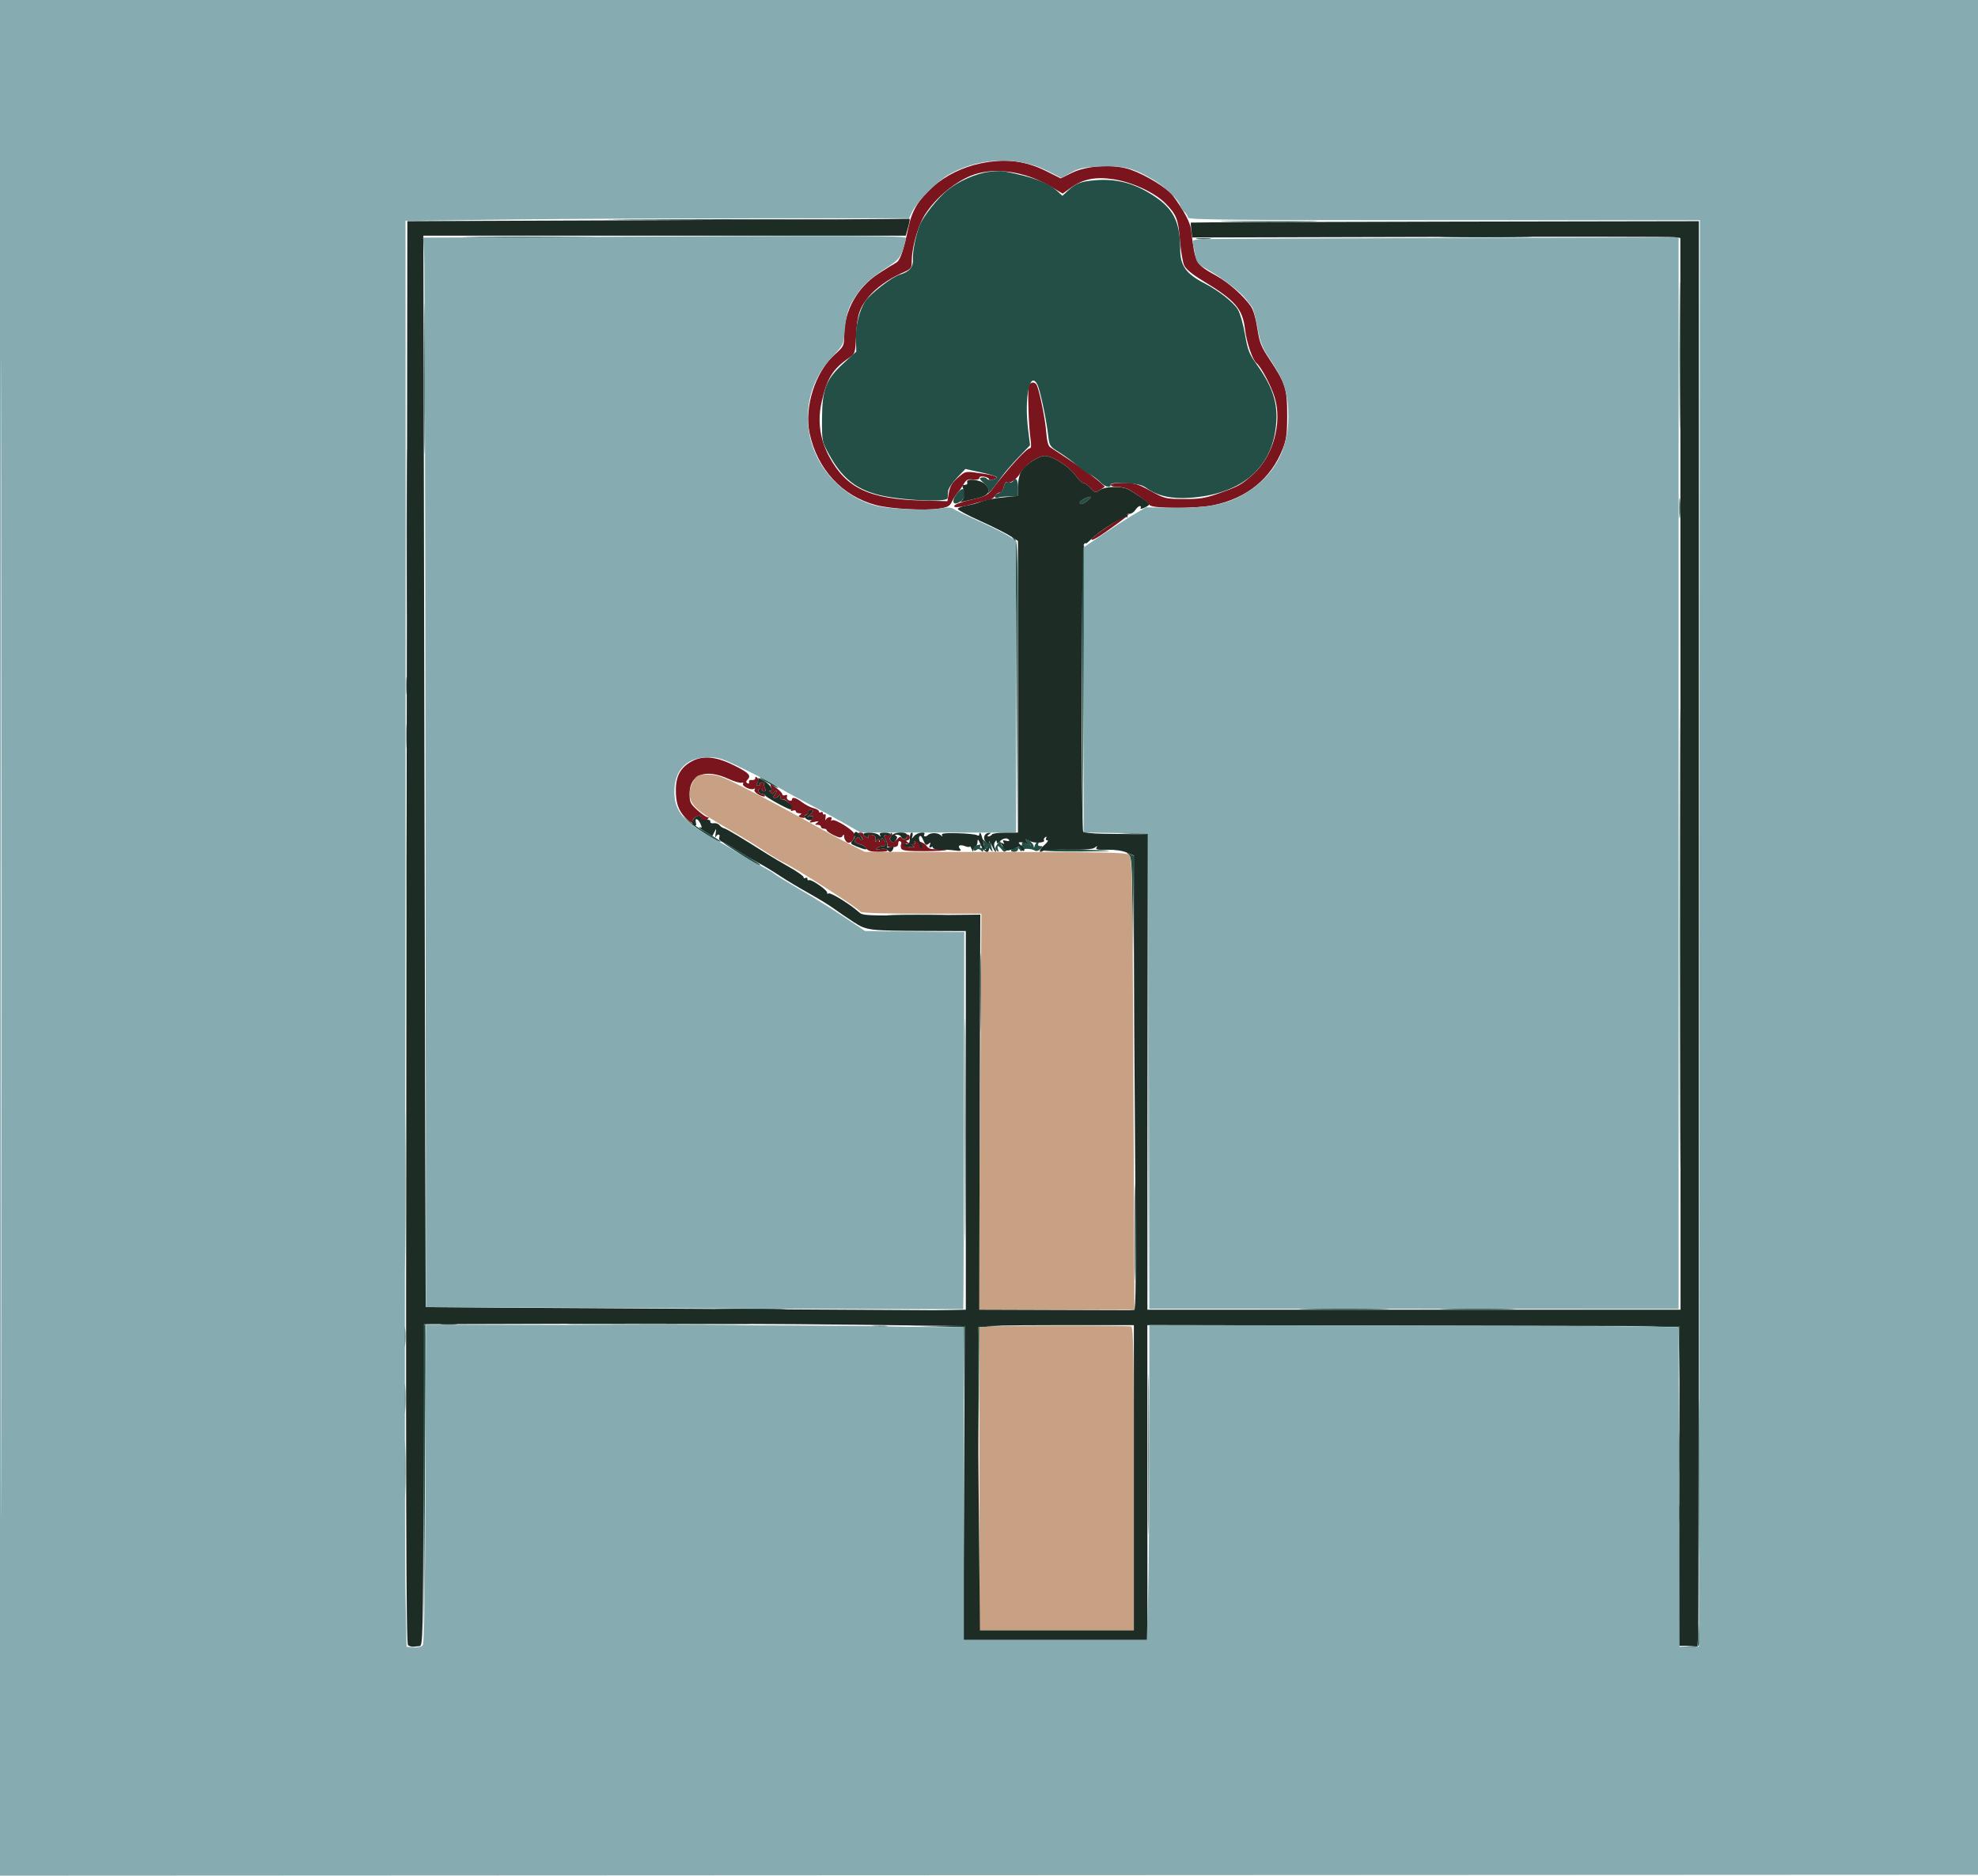 <svg xmlns="http://www.w3.org/2000/svg" width="1024" height="971" viewBox="0 0 1024 971" version="1.1"><path d="M 507.500 84.619 C 498.362 86.520, 489.417 90.921, 483.044 96.651 C 475.528 103.407, 472.249 108.742, 470.427 117.173 C 467.493 130.749, 466.013 134.924, 463.702 136.140 C 462.491 136.778, 458.474 139.266, 454.775 141.668 C 443.737 148.839, 437 161.009, 437 173.779 C 437 179.019, 436.837 179.341, 431.945 183.740 C 422.044 192.641, 416.292 210.770, 419.111 224.192 C 423.029 242.852, 435.978 256.866, 453.575 261.492 C 460.989 263.440, 478.722 264.441, 485.993 263.321 C 490.720 262.593, 491.684 262.059, 492.913 259.495 C 493.699 257.857, 494.924 255.934, 495.635 255.222 C 496.347 254.510, 497.733 252.560, 498.715 250.888 C 500.226 248.315, 500.998 247.906, 503.750 248.224 C 505.765 248.456, 507 248.157, 507 247.438 C 507 246.739, 507.995 246.468, 509.500 246.755 C 510.875 247.018, 512 247.589, 512 248.023 C 512 248.457, 512.900 248.577, 514 248.290 C 517.883 247.274, 515.910 246.217, 507.965 245.055 C 499.949 243.883, 499.923 243.887, 496.715 246.564 C 492.771 249.857, 491.773 251.512, 491.043 255.975 L 490.474 259.450 477.987 259.144 C 450.179 258.462, 438.010 252.752, 429.223 236.268 C 424.522 227.447, 423.181 218.155, 425.239 208.669 C 427.994 195.973, 430.978 191.104, 439.633 185.176 C 442.715 183.065, 442.774 182.871, 443.237 173.265 C 443.728 163.080, 444.951 159.381, 449.744 153.581 C 453.328 149.243, 460.076 144.384, 466.397 141.588 C 471.852 139.176, 472 139.004, 472 135.117 C 472 128.819, 474.887 117.961, 478.013 112.500 C 482.967 103.844, 492.846 95.121, 502.202 91.142 C 513.846 86.189, 530.340 88.385, 544.323 96.750 L 550.147 100.234 554.482 97.120 C 560.765 92.608, 567.224 91.365, 576.718 92.841 C 586.268 94.326, 597.864 99.738, 603.329 105.262 C 609.031 111.025, 610.005 113.477, 610.841 124.179 C 611.285 129.855, 612.290 135.829, 613.074 137.454 C 613.999 139.370, 617.310 142.101, 622.500 145.230 C 639.545 155.505, 643.281 159.788, 644.547 170.500 C 645.359 177.371, 648.391 186.249, 650.531 188.026 C 652.972 190.051, 658.125 199.804, 659.932 205.818 C 663.896 219.009, 659.052 236.272, 648.801 245.489 C 642.683 250.990, 641.028 251.903, 630.500 255.586 C 623.785 257.936, 620.947 258.376, 612.828 258.326 C 603.421 258.268, 602.948 258.152, 595.625 254.133 C 588.963 250.477, 587.339 250, 581.547 250 C 577.849 250, 575 250.435, 575 251 C 575 251.550, 576.321 252, 577.935 252 C 579.549 252, 582.048 252.448, 583.488 252.995 C 586.112 253.993, 593.874 259.623, 595.214 261.500 C 596.516 263.325, 619.110 263.361, 628.038 261.552 C 645.454 258.024, 658.013 247.817, 664.112 232.238 C 665.972 227.484, 666.360 224.527, 666.372 215 C 666.390 201.434, 665.463 198.433, 657.604 186.599 C 652.804 179.372, 652.086 177.585, 650.926 170 C 650.124 164.755, 648.836 160.385, 647.563 158.587 C 643.659 153.075, 636.283 146.493, 630.097 143 C 618.695 136.562, 618.859 136.859, 616.579 118.664 C 616.128 115.068, 612.673 108.658, 607.236 101.330 C 604.364 97.458, 593.397 90.696, 585.404 87.869 C 576.758 84.810, 562.821 85.568, 554.821 89.533 L 549.143 92.347 541.821 88.688 C 530.725 83.143, 520.450 81.925, 507.500 84.619 M 532.599 199.750 C 531.914 201.989, 532.533 221.028, 533.494 227.250 C 533.941 230.149, 533.850 232, 533.260 232 C 531.490 232, 522.098 242.263, 513.258 253.856 C 511.626 255.997, 509.585 257.119, 505.758 257.982 C 497.628 259.816, 494 261.072, 494 262.053 C 494 263.097, 498.414 262.448, 505.500 260.362 C 508.250 259.553, 511.338 258.769, 512.362 258.620 C 513.387 258.471, 514.647 257.596, 515.162 256.675 C 515.678 255.754, 516.763 255, 517.575 255 C 518.412 255, 519.308 253.710, 519.647 252.016 C 519.975 250.375, 520.682 249.303, 521.217 249.634 C 522.840 250.637, 526.512 248.062, 528.365 244.620 C 530.455 240.741, 537.389 235.996, 540.950 236.009 C 544.871 236.024, 553.506 241.486, 556.665 245.950 C 558.224 248.154, 560.084 249.967, 560.798 249.979 C 561.512 249.990, 563.191 251.182, 564.530 252.627 C 566.874 255.156, 567.058 255.192, 569.492 253.597 L 572.020 251.941 569.260 249.452 C 566.180 246.676, 555.650 239.289, 543.669 231.500 C 542.626 230.822, 541.962 228.248, 541.605 223.500 C 541.088 216.607, 537.935 201.322, 536.577 199.125 C 535.521 197.416, 533.202 197.781, 532.599 199.750 M 574.250 272.091 C 569.163 275.433, 565 278.605, 565 279.140 C 565 280.368, 568.502 278.280, 577.960 271.415 C 587.982 264.141, 585.730 264.551, 574.250 272.091 M 358.500 393.938 C 352.588 396.969, 349.973 401.420, 349.891 408.592 C 349.812 415.501, 351.119 419.443, 354.751 423.250 C 357.125 425.739, 359.782 427.097, 358.664 425.250 C 358.414 424.837, 358.743 424.050, 359.394 423.500 C 361.046 422.105, 363.283 421.733, 362.511 422.982 C 361.594 424.466, 364.916 425.484, 366.267 424.133 C 367.111 423.289, 367.095 423, 366.203 423 C 365.544 423, 363.204 421.373, 361.003 419.384 C 357.384 416.115, 357 415.304, 357 410.939 C 357 400.894, 365.199 397.740, 377.123 403.199 C 380.085 404.555, 383.131 405.456, 383.893 405.202 C 384.655 404.948, 385.005 405.183, 384.671 405.724 C 383.907 406.959, 388.767 409.262, 390.229 408.358 C 390.857 407.970, 391.021 408.157, 390.622 408.803 C 390.223 409.448, 391.207 410.573, 392.967 411.483 C 394.687 412.372, 396 412.607, 396 412.026 C 396 411.462, 395.373 411, 394.607 411 C 393.841 411, 392.984 410.400, 392.702 409.667 C 392.421 408.933, 392.803 408.333, 393.551 408.333 C 394.300 408.333, 394.727 408.633, 394.500 409 C 394.273 409.367, 394.719 409.667, 395.490 409.667 C 396.500 409.667, 396.637 409.191, 395.981 407.965 C 395.480 407.029, 395.355 405.979, 395.702 405.631 C 396.049 405.284, 395.557 405, 394.608 405 C 393.659 405, 393.114 405.375, 393.397 405.833 C 393.680 406.292, 393.264 406.667, 392.472 406.667 C 391.363 406.667, 391.294 406.350, 392.173 405.291 C 393.030 404.259, 393.026 403.626, 392.158 402.758 C 391.281 401.881, 391 401.902, 391 402.844 C 391 403.528, 390.212 403.955, 389.250 403.794 C 388.224 403.621, 387.614 404.048, 387.775 404.824 C 387.931 405.576, 387.569 405.852, 386.938 405.461 C 386.137 404.967, 386.130 404.470, 386.913 403.687 C 389.061 401.539, 387.885 400.216, 380.505 396.470 C 371.122 391.707, 364.368 390.930, 358.500 393.938 M 399.242 407.816 C 399.629 409.298, 399.441 409.794, 398.657 409.355 C 397.992 408.982, 398.050 409.297, 398.792 410.095 C 399.892 411.277, 400.223 411.262, 401.026 409.992 C 401.545 409.171, 401.976 408.973, 401.985 409.550 C 401.993 410.127, 401.460 411.140, 400.800 411.800 C 399.867 412.733, 399.959 413, 401.217 413 C 402.106 413, 403.060 412.438, 403.338 411.750 C 403.639 411.003, 403.874 411.205, 403.921 412.250 C 403.964 413.212, 404.337 413.891, 404.750 413.758 C 406.473 413.201, 410.247 416.913, 409.620 418.548 C 409.153 419.765, 409.390 420.064, 410.489 419.643 C 411.320 419.324, 412 419.499, 412 420.031 C 412 420.564, 412.788 421.007, 413.750 421.015 C 415.091 421.027, 415.188 421.228, 414.165 421.877 C 413.151 422.520, 413.331 422.853, 414.917 423.268 C 416.064 423.568, 416.780 423.453, 416.507 423.012 C 416.235 422.570, 416.712 421.941, 417.569 421.612 C 418.426 421.283, 418.893 420.636, 418.607 420.174 C 418.322 419.712, 418.743 419.333, 419.544 419.333 C 421.459 419.333, 421.382 419.965, 419.250 421.721 C 417.583 423.095, 417.583 423.137, 419.250 422.613 C 421.294 421.970, 421.534 423.057, 419.750 424.871 C 418.742 425.896, 419.081 426.015, 421.500 425.490 C 423.775 424.996, 424.138 425.096, 423 425.904 C 421.705 426.824, 421.739 426.971, 423.250 426.985 C 424.212 426.993, 425 427.450, 425 428 C 425 428.550, 425.675 429, 426.500 429 C 427.325 429, 428 429.367, 428 429.815 C 428 430.263, 429.645 431.414, 431.655 432.373 C 434.603 433.778, 435.471 433.863, 436.140 432.808 C 436.776 431.805, 436.973 431.880, 436.985 433.128 C 436.993 434.023, 437.615 435.266, 438.367 435.890 C 439.943 437.198, 442.459 434.891, 442.485 432.114 C 442.503 430.183, 432.319 423.685, 430.772 424.641 C 430.128 425.039, 429.980 424.842, 430.405 424.155 C 430.821 423.481, 430.503 423, 429.642 423 C 428.831 423, 427.899 423.563, 427.572 424.250 C 427.245 424.938, 427.166 424.487, 427.396 423.249 C 427.625 422.010, 427.405 421.249, 426.907 421.558 C 426.408 421.866, 426 421.615, 426 421 C 426 420.385, 425.550 420.160, 425 420.500 C 424.450 420.840, 424 420.650, 424 420.078 C 424 419.506, 422.762 418.745, 421.250 418.388 C 419.738 418.030, 417.068 416.671, 415.317 415.369 C 411.961 412.871, 410 412.355, 410 413.969 C 410 414.501, 409.299 414.668, 408.443 414.340 C 407.586 414.011, 407.113 413.148, 407.392 412.422 C 407.714 411.583, 407.370 411.304, 406.449 411.658 C 405.652 411.964, 405 411.746, 405 411.175 C 405 410.604, 403.576 409.122, 401.835 407.882 L 398.670 405.629 399.242 407.816 M 445.476 432.619 C 446.367 433.510, 446.824 434.509, 446.493 434.840 C 446.162 435.171, 445.538 434.871, 445.107 434.174 C 444.487 433.169, 444.077 433.203, 443.136 434.336 C 442.192 435.473, 442.313 435.926, 443.724 436.547 C 444.701 436.976, 445.874 437.366, 446.331 437.414 C 446.787 437.461, 447.737 438.288, 448.441 439.250 C 449.375 440.528, 451.122 441, 454.919 441 C 458.143 441, 459.882 440.619, 459.498 439.997 C 459.157 439.445, 457.443 439.228, 455.689 439.514 C 453.347 439.897, 452.899 439.769, 454 439.033 C 454.825 438.482, 456.245 438.024, 457.156 438.015 C 458.318 438.005, 458.656 437.402, 458.290 436 C 457.699 433.743, 456.418 433.377, 455.662 435.250 C 455.316 436.108, 455.128 436.029, 455.064 435 C 454.980 433.667, 454.855 433.667, 453.943 435 C 453.098 436.236, 452.968 436.147, 453.208 434.500 C 453.420 433.052, 452.849 432.408, 451.139 432.166 C 449.651 431.955, 449.023 432.228, 449.441 432.904 C 449.849 433.565, 449.508 433.748, 448.552 433.382 C 447.698 433.054, 447 432.384, 447 431.893 C 447 431.402, 446.293 431, 445.429 431 C 444.020 431, 444.025 431.167, 445.476 432.619 M 461 431.776 C 461 432.386, 460.145 432.720, 459.099 432.519 C 457.358 432.184, 457.311 432.372, 458.548 434.755 C 459.290 436.186, 459.709 437.661, 459.479 438.033 C 459.249 438.405, 460.396 438.663, 462.028 438.605 C 464.185 438.529, 464.996 438.006, 464.998 436.691 C 464.999 435.696, 465.457 435.165, 466.016 435.510 C 466.575 435.856, 466.799 436.516, 466.513 436.979 C 466.227 437.441, 466.238 438.456, 466.536 439.233 C 466.960 440.339, 469.579 440.646, 478.539 440.639 C 484.843 440.634, 490 440.314, 490 439.926 C 490 439.539, 487.974 439.359, 485.498 439.527 C 481.810 439.776, 480.721 439.439, 479.479 437.666 C 478.112 435.715, 472.450 434.301, 473.626 436.204 C 473.897 436.642, 473.529 437.007, 472.809 437.015 C 471.789 437.027, 471.806 437.225, 472.889 437.910 C 473.844 438.515, 473.377 438.718, 471.389 438.562 C 469.800 438.437, 468.500 437.925, 468.500 437.424 C 468.500 436.923, 469.175 436.642, 470 436.798 C 471.333 437.052, 471.333 436.969, 470 436.057 C 468.989 435.365, 468.908 435.026, 469.750 435.015 C 470.438 435.007, 471 434.325, 471 433.500 C 471 432.675, 470.523 432, 469.941 432 C 469.359 432, 469.131 432.403, 469.435 432.895 C 469.740 433.388, 469.345 434.037, 468.559 434.339 C 467.773 434.641, 466.904 434.350, 466.629 433.694 C 466.295 432.897, 465.514 433.196, 464.280 434.594 C 462.841 436.225, 462.180 436.418, 461.292 435.468 C 460.459 434.576, 460.450 433.950, 461.260 433.140 C 461.868 432.532, 462.059 431.726, 461.683 431.350 C 461.308 430.974, 461 431.166, 461 431.776" stroke="none" fill="#7a141d" fill-rule="evenodd"/><path d="M 511.917 88.963 C 505.072 89.867, 496.079 93.875, 490.339 98.579 C 485.395 102.630, 477.948 112.067, 476.136 116.579 C 474.151 121.520, 472.393 130.212, 472.612 134 C 472.861 138.301, 470.918 140.645, 465.841 142.166 C 461.720 143.400, 450.438 152.144, 447.872 156.091 C 444.875 160.703, 442.922 168.607, 443.108 175.370 L 443.290 181.999 436.704 188.034 C 427.557 196.415, 425.606 201.480, 425.545 217 C 425.500 228.488, 425.504 228.507, 429.338 235.500 C 436.837 249.179, 445.411 255.060, 461.340 257.451 C 474.798 259.471, 490.458 259.705, 490.592 257.888 C 490.649 257.125, 490.764 255.471, 490.848 254.214 C 490.931 252.956, 492.972 249.869, 495.382 247.354 L 499.764 242.781 507.882 244.535 C 512.347 245.500, 516 246.622, 516 247.028 C 516 248.273, 511.614 248.994, 510.916 247.864 C 510.555 247.281, 509.429 246.963, 508.412 247.159 C 506.785 247.473, 506.906 247.832, 509.424 250.167 C 511.405 252.003, 512.085 253.384, 511.637 254.659 C 510.902 256.753, 513.774 253.500, 518.500 246.887 C 520.150 244.578, 524.145 239.946, 527.379 236.594 L 533.258 230.500 532.270 222.500 C 530.210 205.815, 533.066 191.649, 537.005 199.010 C 538.367 201.554, 541.659 216.868, 542.564 224.865 C 543.243 230.865, 543.328 231.001, 548.377 234.174 C 551.194 235.945, 555.161 238.855, 557.190 240.640 C 559.220 242.426, 562.370 244.652, 564.190 245.587 C 566.011 246.522, 568.491 248.347, 569.702 249.643 C 571.996 252.098, 575 252.807, 575 250.894 C 575 250.151, 577.541 249.905, 582.750 250.144 C 588.691 250.417, 591.205 251.003, 593.520 252.655 C 599.246 256.739, 606.325 258.341, 615.834 257.706 C 641.218 256.011, 656.992 243.746, 660.188 223.222 C 662.181 210.421, 659.689 201.430, 650.633 188.738 C 646.677 183.194, 645.941 181.303, 644.495 172.969 C 643.592 167.761, 641.934 162.013, 640.811 160.195 C 638.473 156.410, 630.799 150.404, 623.500 146.646 C 614.097 141.804, 611.004 137.514, 610.994 129.300 C 610.976 113.943, 607.113 107.042, 594.357 99.575 C 585.530 94.408, 577.006 92.458, 566.934 93.302 C 559.477 93.928, 556.921 94.919, 552.757 98.803 L 550.013 101.361 547.757 99.289 C 542.598 94.551, 535.304 91.775, 520 88.724 C 518.625 88.450, 514.987 88.558, 511.917 88.963 M 326.250 113.750 C 352.512 113.898, 395.487 113.898, 421.750 113.750 C 448.012 113.601, 426.525 113.480, 374 113.480 C 321.475 113.480, 299.987 113.601, 326.250 113.750 M 636.317 114.749 C 647.766 114.910, 666.216 114.909, 677.317 114.749 C 688.418 114.588, 679.050 114.456, 656.500 114.457 C 633.950 114.457, 624.868 114.589, 636.317 114.749 M 246.321 122.749 C 261.622 122.905, 286.372 122.905, 301.321 122.749 C 316.269 122.594, 303.750 122.467, 273.500 122.467 C 243.250 122.467, 231.019 122.594, 246.321 122.749 M 749.684 122.748 C 760.235 122.910, 777.785 122.911, 788.684 122.749 C 799.583 122.587, 790.950 122.455, 769.500 122.455 C 748.050 122.454, 739.133 122.587, 749.684 122.748 M 619.750 123.723 C 621.538 123.945, 624.462 123.945, 626.250 123.723 C 628.038 123.502, 626.575 123.320, 623 123.320 C 619.425 123.320, 617.962 123.502, 619.750 123.723 M 869.470 184 C 869.470 217.825, 869.596 231.662, 869.749 214.750 C 869.903 197.837, 869.903 170.162, 869.749 153.250 C 869.596 136.337, 869.470 150.175, 869.470 184 M 219.471 196 C 219.471 230.925, 219.596 245.212, 219.749 227.750 C 219.903 210.287, 219.903 181.712, 219.749 164.250 C 219.596 146.787, 219.471 161.075, 219.471 196 M 210.473 275 C 210.473 313.225, 210.598 328.862, 210.750 309.750 C 210.902 290.637, 210.902 259.362, 210.750 240.250 C 210.598 221.137, 210.473 236.775, 210.473 275 M 524.446 249.087 C 524.077 249.685, 522.971 249.964, 521.988 249.707 C 520.671 249.363, 520.058 249.962, 519.652 251.990 C 519.323 253.637, 518.280 254.955, 517.051 255.276 C 515.923 255.571, 515 256.353, 515 257.013 C 515 257.697, 515.681 257.953, 516.582 257.607 C 517.452 257.273, 520.152 257, 522.582 257 L 527 257 527 252.500 C 527 248.212, 525.897 246.739, 524.446 249.087 M 495.924 254.910 C 492.318 258.896, 492.985 262.275, 496.895 259.833 C 499.002 258.518, 499.941 256.294, 499.254 254.250 C 498.703 252.612, 497.848 252.782, 495.924 254.910 M 869.349 263 C 869.349 267.675, 869.522 269.587, 869.732 267.250 C 869.943 264.913, 869.943 261.087, 869.732 258.750 C 869.522 256.413, 869.349 258.325, 869.349 263 M 561.250 258.220 C 560.013 258.817, 559 259.687, 559 260.153 C 559 261.558, 560.642 261.114, 563.139 259.033 C 565.712 256.890, 564.812 256.503, 561.250 258.220 M 524.744 279.095 C 525.705 280.327, 526.047 297.828, 526.250 356.095 L 526.513 431.500 526.756 355.872 C 526.985 284.868, 526.893 280.161, 525.250 278.872 C 523.701 277.658, 523.643 277.683, 524.744 279.095 M 560.460 283.250 C 560.197 283.938, 560.099 317.350, 560.242 357.500 L 560.500 430.500 561 356.250 C 561.275 315.412, 561.373 282, 561.219 282 C 561.064 282, 560.722 282.563, 560.460 283.250 M 869.490 486 C 869.490 591.875, 869.607 635.188, 869.750 582.250 C 869.893 529.313, 869.893 442.688, 869.750 389.750 C 869.607 336.813, 869.490 380.125, 869.490 486 M 210.336 355 C 210.336 359.125, 210.513 360.813, 210.728 358.750 C 210.944 356.688, 210.944 353.313, 210.728 351.250 C 210.513 349.188, 210.336 350.875, 210.336 355 M 220.484 482 C 220.484 549.375, 220.604 576.938, 220.750 543.250 C 220.896 509.563, 220.896 454.438, 220.750 420.750 C 220.604 387.063, 220.484 414.625, 220.484 482 M 210.370 381 C 210.370 386.775, 210.535 389.137, 210.737 386.250 C 210.939 383.363, 210.939 378.637, 210.737 375.750 C 210.535 372.863, 210.370 375.225, 210.370 381 M 210.468 448 C 210.468 479.075, 210.594 491.788, 210.749 476.250 C 210.904 460.713, 210.904 435.288, 210.749 419.750 C 210.594 404.213, 210.468 416.925, 210.468 448 M 393.500 402.725 C 394.050 403.245, 396.750 404.898, 399.500 406.398 C 402.250 407.899, 403.600 408.387, 402.500 407.485 C 400.262 405.648, 391.933 401.244, 393.500 402.725 M 356.153 425.135 C 360.253 428.980, 373 436.890, 373 435.588 C 373 435.318, 369.966 433.401, 366.258 431.327 C 362.549 429.253, 357.712 426.030, 355.508 424.163 C 352.704 421.789, 352.898 422.080, 356.153 425.135 M 586.493 431.724 L 593.992 432.084 594.252 555.042 L 594.512 678 594.506 554.750 L 594.500 431.500 586.747 431.432 L 578.993 431.365 586.493 431.724 M 508.819 435.619 C 509.915 437.709, 509.516 439, 507.774 439 C 507.284 439, 507.190 438.502, 507.566 437.893 C 508.032 437.139, 507.533 437.013, 506 437.500 C 504.326 438.031, 503.949 437.891, 504.529 436.953 C 505.011 436.173, 504.904 435.941, 504.248 436.346 C 503.665 436.707, 503.425 437.911, 503.716 439.022 C 504.092 440.461, 504.590 440.755, 505.446 440.045 C 506.256 439.372, 507.031 439.431, 507.824 440.224 C 508.725 441.125, 509 441.106, 509 440.141 C 509 439.449, 509.450 439.160, 510 439.500 C 510.550 439.840, 511 439.555, 511 438.868 C 511 438.159, 511.685 438.458, 512.582 439.559 C 514.029 441.335, 514.114 441.344, 513.582 439.668 C 513.262 438.661, 512.964 437.086, 512.921 436.168 C 512.867 435.035, 512.674 434.921, 512.317 435.811 C 511.913 436.820, 511.322 436.705, 509.751 435.311 C 507.757 433.543, 507.735 433.550, 508.819 435.619 M 531 434.631 C 531 434.988, 531.788 435.916, 532.750 436.695 C 534.339 437.980, 534.299 438.013, 532.316 437.055 C 529.494 435.692, 529 435.726, 529 437.282 C 529 437.987, 527.827 438.661, 526.394 438.779 C 524.348 438.949, 523.923 438.643, 524.417 437.356 C 524.958 435.946, 524.819 435.905, 523.422 437.065 C 520.928 439.135, 518.829 439.062, 518.260 436.887 C 517.758 434.966, 517.709 434.970, 516.257 437.044 C 515.062 438.750, 515.018 439.398, 516.031 440.334 C 517.021 441.247, 517.161 441.121, 516.679 439.750 C 516.340 438.788, 516.337 438, 516.671 438 C 517.006 438, 517.861 438.788, 518.572 439.750 C 519.608 441.152, 520.117 441.252, 521.133 440.250 C 522.643 438.760, 524.380 438.577, 523.500 440 C 523.160 440.550, 523.809 441, 524.941 441 C 526.073 441, 527.007 440.438, 527.015 439.750 C 527.026 438.917, 527.354 439, 528 440 C 528.533 440.825, 528.976 440.990, 528.985 440.367 C 529.002 439.110, 533.787 439.086, 535.758 440.332 C 536.497 440.800, 537.660 440.483, 538.579 439.564 C 539.997 438.145, 539.991 438, 538.512 438 C 537.616 438, 537.160 437.550, 537.500 437 C 537.840 436.450, 537.674 436, 537.132 436 C 536.590 436, 535.941 436.788, 535.689 437.750 C 535.357 439.020, 535.200 439.086, 535.116 437.991 C 535.005 436.551, 531 433.282, 531 434.631 M 378.500 439.096 C 389.739 446.419, 392.393 447.999, 393.421 447.984 C 394.015 447.975, 392.831 446.962, 390.791 445.734 C 388.752 444.505, 384.477 441.925, 381.291 440.001 C 373.785 435.465, 372.079 434.912, 378.500 439.096 M 540.343 440.250 C 540.089 440.663, 549.021 440.912, 560.191 440.804 C 580.722 440.606, 578.572 440.234, 554.152 439.760 C 546.811 439.617, 540.597 439.837, 540.343 440.250 M 584.233 442.292 C 585.779 443.544, 585.996 446.420, 586.250 469.097 L 586.536 494.500 586.768 468.785 L 587 443.070 584.750 441.980 C 582.732 441.002, 582.679 441.035, 584.233 442.292 M 462.308 473.748 C 469.353 473.920, 480.603 473.919, 487.308 473.747 C 494.014 473.574, 488.250 473.433, 474.500 473.434 C 460.750 473.434, 455.264 473.576, 462.308 473.748 M 507.448 513.500 C 507.447 531.650, 507.582 539.216, 507.748 530.314 C 507.913 521.411, 507.914 506.561, 507.749 497.314 C 507.583 488.066, 507.448 495.350, 507.448 513.500 M 499.480 585 C 499.480 636.425, 499.601 657.462, 499.750 631.750 C 499.898 606.037, 499.898 563.962, 499.750 538.250 C 499.601 512.537, 499.480 533.575, 499.480 585 M 209.474 612.500 C 209.474 651.550, 209.598 667.671, 209.750 648.323 C 209.901 628.976, 209.901 597.026, 209.750 577.323 C 209.598 557.621, 209.474 573.450, 209.474 612.500 M 587.456 638 C 587.456 660.275, 587.588 669.388, 587.749 658.250 C 587.910 647.113, 587.910 628.888, 587.749 617.750 C 587.588 606.613, 587.456 615.725, 587.456 638 M 373.812 677.748 C 382.233 677.916, 395.733 677.915, 403.812 677.748 C 411.890 677.580, 405 677.443, 388.500 677.443 C 372 677.444, 365.390 677.581, 373.812 677.748 M 676.816 677.749 C 687.440 677.911, 704.540 677.911, 714.816 677.748 C 725.092 677.586, 716.400 677.453, 695.500 677.454 C 674.600 677.454, 666.192 677.587, 676.816 677.749 M 749.250 677.748 C 757.913 677.915, 772.087 677.915, 780.750 677.748 C 789.413 677.582, 782.325 677.445, 765 677.445 C 747.675 677.445, 740.587 677.582, 749.250 677.748 M 209.349 692 C 209.349 696.675, 209.522 698.587, 209.732 696.250 C 209.943 693.913, 209.943 690.087, 209.732 687.750 C 209.522 685.413, 209.349 687.325, 209.349 692 M 219.460 686.250 C 219.198 686.938, 219.100 724.400, 219.242 769.500 L 219.500 851.500 220 768.250 C 220.275 722.462, 220.373 685, 220.219 685 C 220.064 685, 219.723 685.563, 219.460 686.250 M 228.728 685.722 C 230.503 685.943, 233.653 685.946, 235.728 685.730 C 237.802 685.513, 236.350 685.333, 232.500 685.328 C 228.650 685.324, 226.952 685.501, 228.728 685.722 M 302.250 685.750 C 323.563 685.900, 358.438 685.900, 379.750 685.750 C 401.063 685.599, 383.625 685.476, 341 685.476 C 298.375 685.476, 280.938 685.599, 302.250 685.750 M 451.728 686.722 C 453.503 686.943, 456.653 686.946, 458.728 686.730 C 460.802 686.513, 459.350 686.333, 455.500 686.328 C 451.650 686.324, 449.952 686.501, 451.728 686.722 M 485.486 686.734 L 498.974 687.056 499.256 721.778 L 499.538 756.500 499.519 721.500 L 499.500 686.500 485.749 686.456 L 471.997 686.412 485.486 686.734 M 506.454 687.258 C 506.189 687.950, 506.097 703.138, 506.250 721.008 L 506.529 753.500 506.764 720.300 L 507 687.100 512.750 686.739 L 518.500 686.378 512.719 686.189 C 508.848 686.062, 506.778 686.416, 506.454 687.258 M 594.472 753 C 594.472 790.125, 594.597 805.313, 594.750 786.750 C 594.902 768.188, 594.902 737.813, 594.750 719.250 C 594.597 700.688, 594.472 715.875, 594.472 753 M 854.223 686.734 L 868.945 687.053 869.264 700.777 L 869.582 714.500 869.541 700.500 L 869.500 686.500 854.500 686.457 L 839.500 686.414 854.223 686.734 M 879.472 765 C 879.472 801.025, 879.597 815.763, 879.750 797.750 C 879.902 779.737, 879.902 750.263, 879.750 732.250 C 879.597 714.237, 879.472 728.975, 879.472 765 M 209.385 724 C 209.385 730.875, 209.545 733.688, 209.740 730.250 C 209.936 726.813, 209.936 721.188, 209.740 717.750 C 209.545 714.313, 209.385 717.125, 209.385 724 M 869.411 752 C 869.411 761.625, 869.561 765.563, 869.745 760.750 C 869.928 755.938, 869.928 748.063, 869.745 743.250 C 869.561 738.438, 869.411 742.375, 869.411 752 M 209.432 761 C 209.432 774.475, 209.574 779.987, 209.747 773.250 C 209.920 766.513, 209.920 755.487, 209.747 748.750 C 209.574 742.013, 209.432 747.525, 209.432 761 M 869.328 783.500 C 869.333 787.350, 869.513 788.802, 869.730 786.728 C 869.946 784.653, 869.943 781.503, 869.722 779.728 C 869.501 777.952, 869.324 779.650, 869.328 783.500 M 879.180 846.195 L 879 851.890 874.250 852.265 L 869.500 852.640 874.281 852.820 C 879.837 853.029, 880.288 852.413, 879.740 845.373 L 879.360 840.500 879.180 846.195" stroke="none" fill="#234f46" fill-rule="evenodd"/><path d="M 358.989 404.250 C 357.899 406.038, 357.022 408.850, 357.039 410.500 C 357.105 416.698, 359.946 419.345, 377 429.092 C 382.775 432.393, 390.875 437.330, 395 440.063 C 399.125 442.797, 403.850 445.660, 405.500 446.426 C 412.160 449.519, 444.324 470.098, 445.519 472.031 C 445.885 472.622, 458.189 473, 477.087 473 L 508.056 473 507.366 575.500 L 506.676 678 546.988 678 L 587.299 678 586.768 560.947 C 586.257 448.147, 586.169 443.843, 584.369 442.479 C 582.801 441.292, 571.635 441.058, 515.119 441.032 L 447.737 441 438.619 436.371 C 433.603 433.825, 424.325 428.808, 418 425.222 C 411.675 421.636, 398.766 414.719, 389.314 409.851 C 373.735 401.828, 371.606 401, 366.549 401 C 361.329 401, 360.843 401.209, 358.989 404.250 M 512.750 686.718 L 507 687.100 507 765.550 L 507 844 547 844 L 587 844 587 765.607 C 587 701.045, 586.764 687.123, 585.661 686.700 C 584.143 686.117, 521.557 686.132, 512.750 686.718" stroke="none" fill="#c8a083" fill-rule="evenodd"/><path d="M 340.192 113.994 L 210.885 114.500 210.422 482.611 C 210.050 779.426, 210.206 850.906, 211.230 851.673 C 211.929 852.196, 213.175 852.552, 214 852.465 C 214.825 852.377, 216.285 852.236, 217.244 852.152 C 218.886 852.009, 219.004 847.100, 219.244 768.750 L 219.500 685.500 302 685.267 C 347.375 685.139, 410.375 685.364, 442 685.767 L 499.500 686.500 499.107 767.750 L 498.714 849 546.357 849 L 594 849 594.014 834.750 C 594.021 826.913, 594.015 790.236, 594 753.246 L 593.973 685.993 731.737 686.246 L 869.500 686.500 869.329 769.250 L 869.158 852 873.990 852 L 878.822 852 879.161 845.750 C 879.348 842.313, 879.500 676.375, 879.500 477 L 879.500 114.500 748.101 114.732 C 675.831 114.860, 616.608 115.085, 616.493 115.232 C 616.378 115.380, 616.493 117.176, 616.748 119.223 L 617.213 122.947 740.585 122.644 C 808.440 122.477, 865.297 122.537, 866.933 122.777 L 869.908 123.214 869.962 400.607 L 870.017 678 732.008 678 L 594 678 594 554.947 L 594 431.894 587.250 431.817 C 583.538 431.774, 576.225 431.685, 571 431.620 C 565.775 431.554, 561.169 431.050, 560.765 430.500 C 559.630 428.955, 559.859 283.765, 561 282 C 561.533 281.175, 561.976 280.853, 561.985 281.284 C 561.993 281.716, 563.251 280.789, 564.780 279.226 C 568.821 275.091, 581.939 266.844, 583.217 267.634 C 583.871 268.038, 584.023 267.846, 583.595 267.155 C 583.156 266.443, 583.581 266, 584.700 266 C 585.701 266, 587.081 265.100, 587.768 264 C 588.455 262.900, 589.490 262, 590.067 262 C 590.645 262, 590.838 262.453, 590.495 263.008 C 590.135 263.590, 590.953 263.523, 592.436 262.847 C 593.846 262.205, 594.983 261.414, 594.962 261.089 C 594.912 260.310, 587.207 254.825, 584.015 253.295 C 580.341 251.535, 572.362 251.716, 569.447 253.627 C 567.071 255.183, 566.860 255.140, 564.530 252.627 C 563.191 251.182, 561.512 249.990, 560.798 249.979 C 560.084 249.967, 558.224 248.154, 556.665 245.950 C 553.506 241.486, 544.871 236.024, 540.950 236.009 C 537.638 235.997, 530.722 240.507, 528.636 244.040 C 527.712 245.604, 527 248.973, 527 251.784 L 527 256.760 521.250 257.287 C 514.455 257.909, 510.421 258.689, 507 260.040 C 505.625 260.582, 502.568 261.358, 500.206 261.763 C 497.844 262.169, 495.887 262.937, 495.857 263.471 C 495.827 264.005, 500.909 266.736, 507.151 269.539 C 513.393 272.343, 520.413 275.849, 522.750 277.331 L 527 280.025 527 355.513 L 527 431 520.559 431 C 517.016 431, 513.840 431.450, 513.500 432 C 513.160 432.550, 512.346 432.993, 511.691 432.985 C 510.962 432.975, 511.082 432.567, 512 431.931 C 513.251 431.065, 513.184 430.943, 511.594 431.196 C 509.269 431.567, 508.672 434.483, 510.595 436.079 C 511.685 436.984, 512.009 436.937, 512.039 435.872 C 512.061 435.118, 512.714 435.962, 513.491 437.750 C 514.268 439.538, 515.166 441, 515.487 441 C 515.808 441, 515.636 440.188, 515.105 439.196 C 514.515 438.094, 514.495 436.830, 515.054 435.946 C 515.752 434.844, 515.973 434.814, 515.985 435.821 C 515.996 436.813, 516.392 436.751, 517.571 435.571 C 519.317 433.826, 521.583 433.517, 522.442 434.907 C 522.751 435.405, 522.032 435.560, 520.845 435.249 C 519.238 434.829, 518.894 435.020, 519.498 435.997 C 520.069 436.921, 519.922 437.070, 519 436.500 C 518.062 435.920, 517.921 436.089, 518.501 437.095 C 520.592 440.720, 521.029 440.886, 524.582 439.401 C 527.641 438.123, 528.113 438.131, 528.627 439.471 C 528.948 440.306, 529.635 440.726, 530.154 440.405 C 530.674 440.083, 530.108 438.961, 528.897 437.910 C 527.031 436.292, 526.957 436, 528.413 436 C 529.358 436, 531.114 436.475, 532.316 437.055 C 534.299 438.013, 534.339 437.980, 532.750 436.695 C 530.343 434.748, 530.535 433.561, 532.980 435.273 C 535.011 436.696, 541.382 436.428, 540.473 434.957 C 540.195 434.507, 540.494 433.813, 541.138 433.415 C 541.869 432.963, 542.041 433.124, 541.595 433.845 C 541.195 434.493, 541.456 435.001, 542.191 435.001 C 542.911 435.002, 542.190 436.129, 540.588 437.506 C 537.822 439.886, 537.468 442.065, 540.114 440.430 C 540.800 440.006, 546.736 439.744, 553.307 439.847 C 561.707 439.979, 565.717 439.659, 566.818 438.768 C 568.087 437.741, 568.237 437.744, 567.611 438.786 C 567.009 439.786, 568.245 440.035, 573.169 439.907 C 577.037 439.806, 580.959 440.356, 583.250 441.320 L 587 442.898 587.002 482.699 C 587.004 504.590, 587.303 557.487, 587.667 600.250 C 588.167 659.078, 588.045 678.030, 587.164 678.125 C 586.524 678.194, 585.325 678.250, 584.500 678.250 C 583.675 678.250, 565.882 678.194, 544.960 678.125 L 506.920 678 507.210 575.750 L 507.500 473.500 477.117 473.799 C 448.313 474.083, 446.624 473.998, 444.617 472.176 C 440.285 468.242, 430.008 461.877, 428.997 462.502 C 428.422 462.857, 428.074 462.706, 428.225 462.164 C 428.562 460.957, 419.889 454.950, 418.789 455.630 C 418.355 455.898, 418 455.615, 418 455 C 418 454.385, 417.550 454.160, 417 454.500 C 416.450 454.840, 416 454.653, 416 454.085 C 416 453.517, 412.738 451.210, 408.750 448.959 C 404.762 446.708, 399.594 443.659, 397.264 442.183 C 383.815 433.664, 376.121 429.060, 374.896 428.797 C 374.132 428.634, 373.032 427.897, 372.452 427.161 C 371.871 426.424, 370.520 425.974, 369.448 426.161 C 368.344 426.353, 367.599 425.987, 367.728 425.315 C 367.866 424.601, 366.872 424.203, 365.228 424.315 C 363.506 424.432, 362.592 424.039, 362.750 423.250 C 362.888 422.562, 362.455 422.112, 361.789 422.250 C 358.685 422.891, 357.133 426.453, 359.553 427.382 C 360.344 427.685, 360.596 427.172, 360.270 425.925 C 359.543 423.144, 361.294 423.572, 362.656 426.509 C 363.293 427.880, 363.405 428.750, 362.906 428.442 C 362.408 428.134, 362 428.089, 362 428.342 C 362 428.595, 363.526 429.703, 365.391 430.803 L 368.782 432.804 369.864 430.652 C 370.835 428.722, 370.897 428.810, 370.467 431.500 C 370.204 433.150, 370.253 433.938, 370.577 433.250 C 371.414 431.476, 373.055 431.692, 372.367 433.486 C 372.005 434.428, 372.657 435.335, 374.148 435.963 C 375.442 436.508, 378.975 438.526, 382 440.447 C 385.025 442.368, 389.750 445.141, 392.500 446.609 C 395.250 448.077, 400.200 451.074, 403.500 453.269 C 406.800 455.464, 413.534 459.504, 418.464 462.247 C 423.394 464.990, 429.349 468.644, 431.697 470.367 C 434.046 472.090, 438.628 475.212, 441.879 477.303 C 448.760 481.730, 449.559 481.826, 480.250 481.932 L 500 482 500 580 L 500 678 492.250 678.158 C 487.988 678.244, 483.950 678.296, 483.278 678.273 C 482.606 678.250, 423.206 677.903, 351.278 677.501 C 279.350 677.100, 220.447 676.710, 220.382 676.636 C 220.318 676.561, 220.021 551.737, 219.723 399.250 L 219.182 122 344.044 122 L 468.906 122 469.947 118.250 C 471.191 113.772, 471.242 112.921, 470.250 113.244 C 469.837 113.379, 411.312 113.716, 340.192 113.994 M 500.716 249.701 C 501.005 250.455, 500.495 251, 499.500 251 C 498.252 251, 497.987 251.476, 498.527 252.750 C 499.610 255.311, 499.287 258.190, 497.800 259.226 C 496.888 259.861, 497.097 259.988, 498.500 259.653 C 499.600 259.390, 502.845 258.645, 505.711 257.997 C 512.059 256.562, 513.518 253.954, 509.857 250.584 C 507.181 248.121, 499.837 247.412, 500.716 249.701 M 561.250 258.220 C 560.013 258.817, 559 259.687, 559 260.153 C 559 261.558, 560.642 261.114, 563.139 259.033 C 565.712 256.890, 564.812 256.503, 561.250 258.220 M 392.526 403.042 C 392.881 403.617, 392.691 404.668, 392.102 405.377 C 391.313 406.328, 391.410 406.667, 392.472 406.667 C 393.264 406.667, 393.680 406.292, 393.397 405.833 C 393.114 405.375, 393.659 405, 394.608 405 C 395.557 405, 396.049 405.284, 395.702 405.631 C 395.355 405.979, 395.480 407.029, 395.981 407.965 C 396.637 409.191, 396.500 409.667, 395.490 409.667 C 394.719 409.667, 394.273 409.367, 394.500 409 C 394.727 408.633, 394.300 408.333, 393.551 408.333 C 392.803 408.333, 392.421 408.933, 392.702 409.667 C 392.984 410.400, 393.803 411, 394.524 411 C 395.244 411, 395.983 411.366, 396.167 411.814 C 396.541 412.727, 407.898 419, 409.178 419 C 409.630 419, 410 418.433, 410 417.741 C 410 416.414, 406.031 413.426, 404.750 413.788 C 404.337 413.905, 403.964 413.212, 403.921 412.250 C 403.874 411.205, 403.639 411.003, 403.338 411.750 C 403.060 412.438, 402.106 413, 401.217 413 C 399.959 413, 399.867 412.733, 400.800 411.800 C 401.460 411.140, 401.993 410.127, 401.985 409.550 C 401.976 408.973, 401.545 409.171, 401.026 409.992 C 400.223 411.262, 399.892 411.277, 398.792 410.095 C 398.050 409.297, 397.992 408.982, 398.657 409.355 C 399.420 409.782, 399.639 409.334, 399.299 408.037 C 399.017 406.956, 397.232 405.154, 395.333 404.034 C 393.434 402.913, 392.171 402.467, 392.526 403.042 M 418.565 420.105 C 418.827 420.530, 418.329 421.276, 417.458 421.764 C 416.044 422.555, 416.037 422.786, 417.393 423.911 C 418.929 425.186, 421 424.647, 421 422.972 C 421 422.472, 420.212 422.310, 419.250 422.613 C 417.583 423.137, 417.583 423.095, 419.250 421.721 C 421.382 419.965, 421.459 419.333, 419.544 419.333 C 418.743 419.333, 418.303 419.681, 418.565 420.105 M 442.490 431.017 C 442.110 431.631, 442.071 432.404, 442.402 432.735 C 442.733 433.067, 442.314 434.101, 441.469 435.034 C 440.065 436.586, 440.213 436.846, 443.217 438.092 C 447.774 439.982, 449.603 440.203, 448.081 438.681 C 447.431 438.031, 446.585 437.461, 446.200 437.414 C 445.815 437.366, 444.701 436.976, 443.724 436.547 C 442.313 435.926, 442.192 435.473, 443.136 434.336 C 444.077 433.203, 444.487 433.169, 445.107 434.174 C 445.538 434.871, 446.144 435.190, 446.452 434.881 C 446.760 434.573, 446.150 433.326, 445.096 432.111 C 443.831 430.652, 442.945 430.280, 442.490 431.017 M 447 431.893 C 447 432.384, 447.698 433.054, 448.552 433.382 C 449.508 433.748, 449.849 433.565, 449.441 432.904 C 449.023 432.228, 449.651 431.955, 451.139 432.166 C 452.849 432.408, 453.420 433.052, 453.208 434.500 C 452.990 435.998, 453.148 436.158, 453.837 435.137 C 454.615 433.986, 454.842 433.986, 455.300 435.137 C 455.685 436.105, 455.865 436.138, 455.921 435.250 C 456.046 433.270, 457.714 433.798, 458.290 436 C 458.656 437.402, 458.318 438.005, 457.156 438.015 C 456.245 438.024, 454.825 438.482, 454 439.033 C 452.899 439.769, 453.347 439.897, 455.689 439.514 C 457.443 439.228, 459.157 439.445, 459.498 439.997 C 460.409 441.471, 461.702 441.220, 462.387 439.435 C 462.856 438.211, 462.524 438.016, 460.868 438.542 C 459.652 438.928, 458.994 438.819, 459.324 438.285 C 459.639 437.775, 459.290 436.186, 458.548 434.755 C 457.311 432.372, 457.358 432.184, 459.099 432.519 C 460.145 432.720, 461 432.461, 461 431.943 C 461 431.424, 459.623 431, 457.941 431 C 455.784 431, 455.090 431.369, 455.588 432.250 C 456.152 433.250, 456.024 433.250, 454.947 432.250 C 453.412 430.826, 447 430.538, 447 431.893 M 461.378 432.767 C 460.561 434.074, 460.585 434.823, 461.470 435.649 C 462.361 436.482, 462.953 436.305, 463.796 434.954 C 464.652 433.584, 464.632 433.023, 463.714 432.650 C 463.043 432.378, 463.296 432.123, 464.281 432.079 C 465.261 432.036, 466.311 432.647, 466.614 433.437 C 467.296 435.212, 469.667 434.451, 469.667 432.457 C 469.667 430.258, 462.784 430.515, 461.378 432.767 M 471 434 C 471 436.410, 470.574 437, 468.833 437 C 465.607 437, 467.466 438.253, 471.118 438.541 C 473.251 438.709, 473.826 438.504, 472.889 437.910 C 471.806 437.225, 471.789 437.027, 472.809 437.015 C 473.529 437.007, 473.843 436.555, 473.507 436.011 C 473.157 435.445, 473.558 435.277, 474.448 435.618 C 475.302 435.946, 476 436.841, 476 437.607 C 476 438.373, 476.502 439, 477.115 439 C 477.817 439, 477.664 438.136, 476.702 436.668 C 475.862 435.386, 475.518 433.780, 475.938 433.101 C 476.453 432.268, 477.118 432.870, 477.979 434.949 C 479.004 437.425, 479.531 437.804, 480.651 436.875 C 481.779 435.938, 481.913 436.062, 481.353 437.523 C 480.876 438.765, 481.025 439.103, 481.830 438.605 C 482.474 438.207, 483 438.326, 483 438.869 C 483 439.412, 484.688 439.831, 486.750 439.799 C 488.813 439.767, 492.203 439.977, 494.285 440.265 C 497.217 440.671, 497.838 440.510, 497.043 439.552 C 495.549 437.752, 496.839 436.988, 499.603 438.039 C 500.921 438.540, 502.032 438.624, 502.070 438.225 C 502.109 437.826, 502.527 438.400, 503 439.500 C 503.735 441.210, 503.870 441.246, 503.930 439.750 C 503.968 438.788, 504.450 438, 505 438 C 505.550 438, 506.023 436.988, 506.052 435.750 C 506.091 434.012, 506.457 434.353, 507.658 437.250 C 509.255 441.100, 512.012 442.374, 511.985 439.250 C 511.972 437.754, 511.828 437.718, 511 439 C 510.467 439.825, 509.989 440.275, 509.939 440 C 509.888 439.725, 509.683 438.825, 509.482 438 C 509.281 437.175, 508.880 435.427, 508.590 434.115 C 507.995 431.423, 507 430.032, 507 431.892 C 507 432.622, 506.494 432.803, 505.750 432.339 C 505.063 431.910, 500.553 431.461, 495.729 431.341 C 489.172 431.177, 487.137 431.422, 487.671 432.311 C 488.162 433.131, 487.899 433.107, 486.823 432.236 C 485.258 430.970, 481.657 431.009, 480.359 432.308 C 479.293 433.374, 477.803 433.127, 478.500 432 C 479.588 430.240, 474.777 430.931, 473.279 432.750 C 471.905 434.417, 471.863 434.417, 472.387 432.750 C 472.690 431.788, 472.501 431, 471.969 431 C 471.436 431, 471 432.350, 471 434 M 506.488 687.019 C 506.142 687.579, 506.185 723.129, 506.583 766.019 L 507.308 844 547.154 844 L 587 844 587 765 L 587 686 547.059 686 C 521.019 686, 506.899 686.355, 506.488 687.019" stroke="none" fill="#1d2d26" fill-rule="evenodd"/><path d="M 0 485.501 L 0 971.002 512.250 970.751 L 1024.500 970.500 1024.751 485.250 L 1025.002 -0 512.501 -0 L 0 0 0 485.501 M 0.496 486 C 0.496 753.025, 0.610 862.263, 0.750 728.750 C 0.890 595.238, 0.890 376.763, 0.750 243.250 C 0.610 109.738, 0.496 218.975, 0.496 486 M 502.667 85.494 C 498.184 86.804, 492.505 89.386, 489.388 91.533 C 483.037 95.907, 474.452 104.984, 472.201 109.706 L 470.630 113 392.065 113.001 C 348.854 113.002, 290.197 113.300, 261.716 113.665 L 209.932 114.328 210.012 253.414 C 210.056 329.911, 209.921 483.400, 209.711 594.500 C 209.501 705.600, 209.593 809.100, 209.915 824.500 L 210.500 852.500 214.086 852.801 C 216.259 852.983, 218.127 852.551, 218.830 851.705 C 219.682 850.678, 220.056 828.589, 220.244 768.030 L 220.500 685.751 328.524 685.923 C 387.937 686.017, 444.444 686.298, 454.094 686.547 C 463.744 686.796, 477.796 687, 485.320 687 L 499 687 499 768 L 499 849 546.341 849 L 593.682 849 594.341 827.839 C 594.703 816.200, 595 779.517, 595 746.321 L 595 685.964 716.250 686.171 C 782.938 686.285, 844.585 686.550, 853.244 686.759 L 868.988 687.141 869.244 769.820 L 869.500 852.500 874.500 852.500 L 879.500 852.500 879.751 483.250 L 880.003 114 747.501 114 C 637.175 114, 615 113.775, 615 112.655 C 615 111.915, 614.100 110.495, 613 109.500 C 611.900 108.505, 611 107.244, 611 106.698 C 611 104.296, 603.539 96.954, 597.304 93.220 C 586.835 86.950, 581.745 85.660, 569.610 86.200 C 560.737 86.595, 558.625 87.039, 554.405 89.397 L 549.504 92.136 542.502 88.587 C 530.722 82.617, 516.344 81.500, 502.667 85.494 M 273.268 122.759 L 219.037 123.017 219.562 130.939 C 219.852 135.295, 220.181 259.869, 220.294 407.768 L 220.500 676.677 359.465 677.290 C 435.895 677.628, 498.537 677.796, 498.669 677.664 C 498.801 677.532, 498.972 633.566, 499.050 579.962 L 499.191 482.500 473.513 482.233 L 447.834 481.966 437.167 474.839 C 431.300 470.919, 421.100 464.572, 414.500 460.735 C 407.900 456.897, 401.825 453.170, 401 452.451 C 400.175 451.733, 396.800 449.755, 393.500 448.057 C 390.200 446.358, 384.760 443.247, 381.411 441.143 C 378.061 439.039, 371.788 435.367, 367.469 432.983 C 352.942 424.964, 348.296 418.507, 349.200 407.598 C 350.026 397.647, 356.406 392, 366.823 392 C 372.101 392, 374.197 392.716, 386.069 398.571 C 393.396 402.185, 400.541 405.953, 401.946 406.944 C 403.351 407.935, 410.125 411.688, 417 415.284 C 423.875 418.880, 433.100 423.884, 437.500 426.404 L 445.500 430.985 485.750 430.993 L 526 431 526 355.514 L 526 280.028 522.239 277.539 C 520.170 276.171, 513.309 272.736, 506.991 269.908 C 500.673 267.080, 494.706 264.207, 493.730 263.523 C 492.410 262.599, 490.619 262.530, 486.728 263.256 C 480.851 264.353, 460.807 263.563, 454.112 261.971 C 446.049 260.054, 438.664 255.807, 432.212 249.376 C 414.205 231.429, 413.441 203.276, 430.468 185.155 C 436.672 178.552, 436.726 178.445, 437.288 171.500 C 438.075 161.774, 439.383 158.058, 444.433 151.198 C 447.563 146.946, 451.229 143.673, 457.276 139.731 C 464.907 134.757, 465.899 133.745, 467.369 129.429 C 468.266 126.797, 469 124.043, 469 123.309 C 469 121.940, 453.902 121.897, 273.268 122.759 M 623.198 123.796 C 617.592 124.065, 616.961 124.302, 617.483 125.945 C 617.805 126.961, 618.401 129.738, 618.807 132.116 C 619.483 136.076, 620.026 136.710, 625.265 139.656 C 632.558 143.756, 642.267 151.215, 644.922 154.757 C 646.053 156.265, 647.505 158.120, 648.148 158.878 C 648.792 159.636, 650.083 164.461, 651.018 169.599 C 652.539 177.961, 653.301 179.811, 658.274 187.221 C 664.787 196.926, 667 204.152, 667 215.713 C 667 234.068, 658.508 248.121, 642.146 256.842 C 633.562 261.417, 623.393 263.152, 606.864 262.863 L 593.227 262.625 586.619 266.562 C 582.984 268.728, 575.733 273.391, 570.505 276.925 L 561 283.349 561 357.150 L 561 430.952 577.750 431.226 L 594.500 431.500 594.754 554.500 L 595.008 677.500 732.004 677.545 L 869 677.590 869 400.244 L 869 122.898 749.250 123.197 C 683.388 123.361, 626.664 123.631, 623.198 123.796" stroke="none" fill="#86abb1" fill-rule="evenodd"/></svg>
